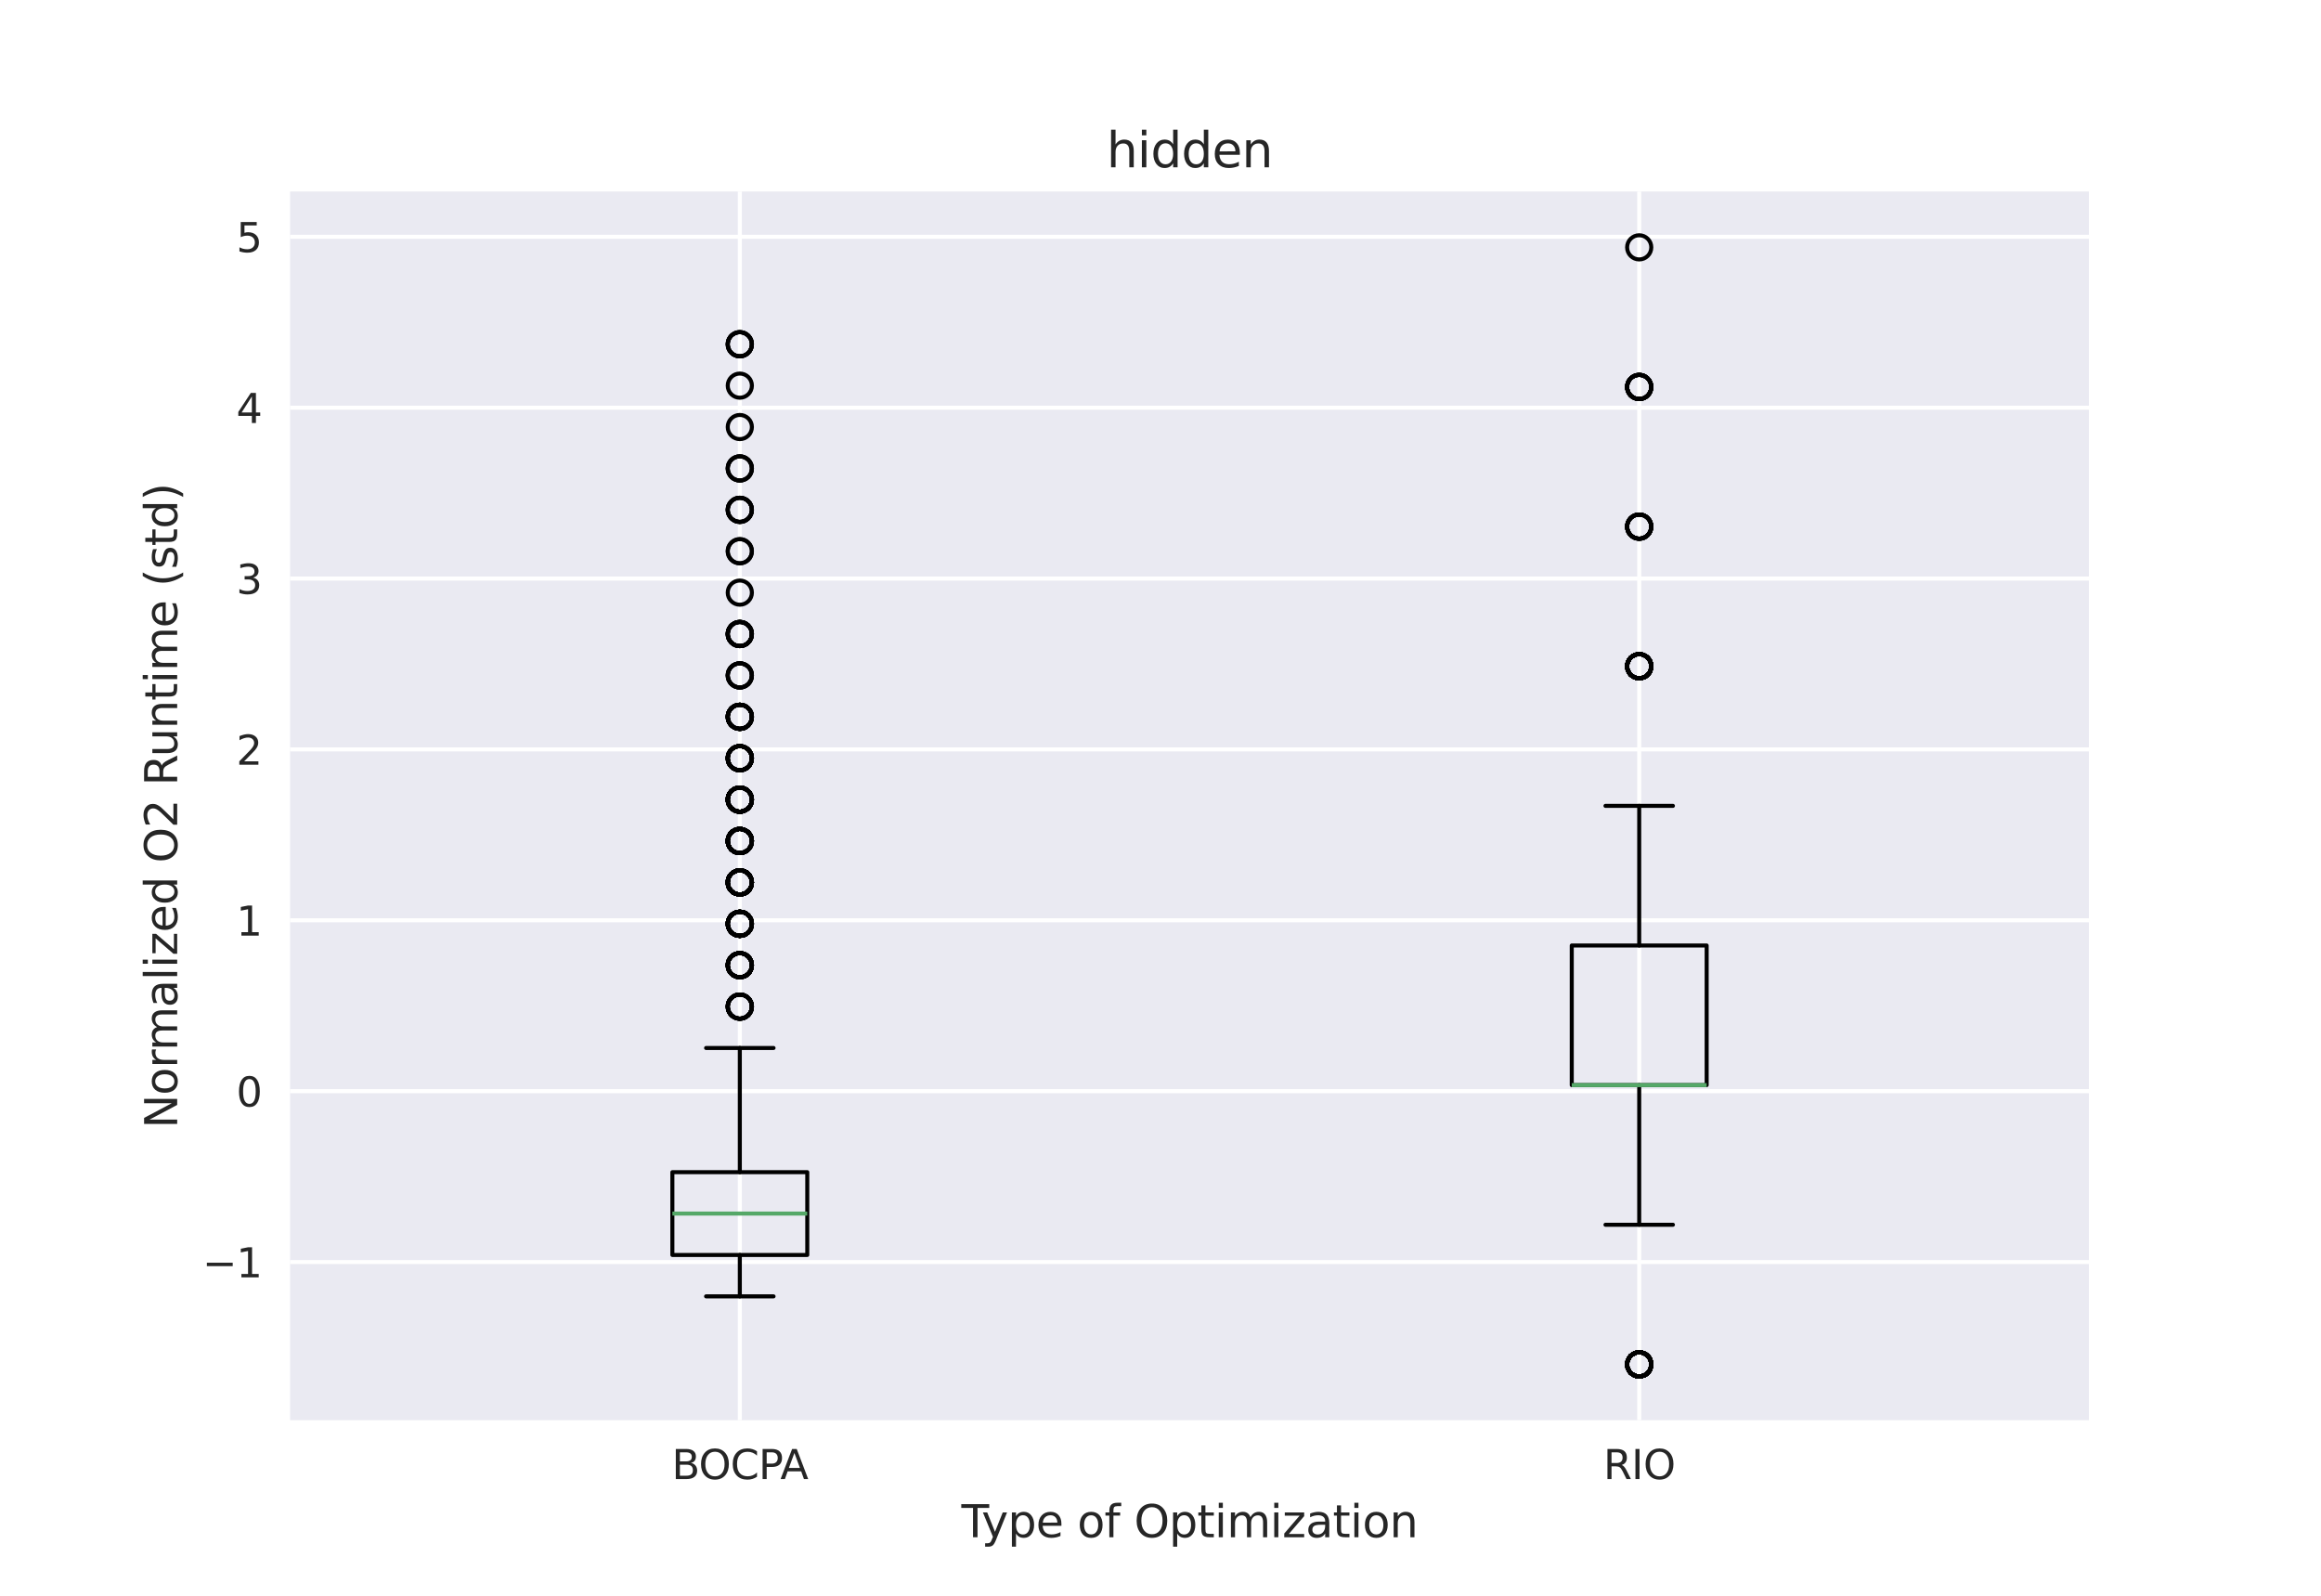 <?xml version="1.0" encoding="utf-8" standalone="no"?>
<!DOCTYPE svg PUBLIC "-//W3C//DTD SVG 1.1//EN"
  "http://www.w3.org/Graphics/SVG/1.1/DTD/svg11.dtd">
<svg xmlns:xlink="http://www.w3.org/1999/xlink" width="576pt" height="396pt" viewBox="0 0 576 396" xmlns="http://www.w3.org/2000/svg" version="1.1">
 <defs>
  <style type="text/css">*{stroke-linejoin: round; stroke-linecap: butt}</style>
 </defs>
 <g id="figure_1">
  <g id="patch_1">
   <path d="M 0 396 
L 576 396 
L 576 0 
L 0 0 
z
" style="fill: #ffffff"/>
  </g>
  <g id="axes_1">
   <g id="patch_2">
    <path d="M 72 352.44 
L 518.4 352.44 
L 518.4 47.52 
L 72 47.52 
z
" style="fill: #eaeaf2"/>
   </g>
   <g id="matplotlib.axis_1">
    <g id="xtick_1">
     <g id="line2d_1">
      <path d="M 183.6 352.44 
L 183.6 47.52 
" clip-path="url(#p43b78ecbae)" style="fill: none; stroke: #ffffff; stroke-linecap: round"/>
     </g>
     <g id="text_1">
      <!-- BOCPA -->
      <g style="fill: #262626" transform="translate(166.713 367.038) scale(0.1 -0.1)">
       <defs>
        <path id="DejaVuSans-42" d="M 1259 2228 
L 1259 519 
L 2272 519 
Q 2781 519 3026 730 
Q 3272 941 3272 1375 
Q 3272 1813 3026 2020 
Q 2781 2228 2272 2228 
L 1259 2228 
z
M 1259 4147 
L 1259 2741 
L 2194 2741 
Q 2656 2741 2882 2914 
Q 3109 3088 3109 3444 
Q 3109 3797 2882 3972 
Q 2656 4147 2194 4147 
L 1259 4147 
z
M 628 4666 
L 2241 4666 
Q 2963 4666 3353 4366 
Q 3744 4066 3744 3513 
Q 3744 3084 3544 2831 
Q 3344 2578 2956 2516 
Q 3422 2416 3680 2098 
Q 3938 1781 3938 1306 
Q 3938 681 3513 340 
Q 3088 0 2303 0 
L 628 0 
L 628 4666 
z
" transform="scale(0.016)"/>
        <path id="DejaVuSans-4f" d="M 2522 4238 
Q 1834 4238 1429 3725 
Q 1025 3213 1025 2328 
Q 1025 1447 1429 934 
Q 1834 422 2522 422 
Q 3209 422 3611 934 
Q 4013 1447 4013 2328 
Q 4013 3213 3611 3725 
Q 3209 4238 2522 4238 
z
M 2522 4750 
Q 3503 4750 4090 4092 
Q 4678 3434 4678 2328 
Q 4678 1225 4090 567 
Q 3503 -91 2522 -91 
Q 1538 -91 948 565 
Q 359 1222 359 2328 
Q 359 3434 948 4092 
Q 1538 4750 2522 4750 
z
" transform="scale(0.016)"/>
        <path id="DejaVuSans-43" d="M 4122 4306 
L 4122 3641 
Q 3803 3938 3442 4084 
Q 3081 4231 2675 4231 
Q 1875 4231 1450 3742 
Q 1025 3253 1025 2328 
Q 1025 1406 1450 917 
Q 1875 428 2675 428 
Q 3081 428 3442 575 
Q 3803 722 4122 1019 
L 4122 359 
Q 3791 134 3420 21 
Q 3050 -91 2638 -91 
Q 1578 -91 968 557 
Q 359 1206 359 2328 
Q 359 3453 968 4101 
Q 1578 4750 2638 4750 
Q 3056 4750 3426 4639 
Q 3797 4528 4122 4306 
z
" transform="scale(0.016)"/>
        <path id="DejaVuSans-50" d="M 1259 4147 
L 1259 2394 
L 2053 2394 
Q 2494 2394 2734 2622 
Q 2975 2850 2975 3272 
Q 2975 3691 2734 3919 
Q 2494 4147 2053 4147 
L 1259 4147 
z
M 628 4666 
L 2053 4666 
Q 2838 4666 3239 4311 
Q 3641 3956 3641 3272 
Q 3641 2581 3239 2228 
Q 2838 1875 2053 1875 
L 1259 1875 
L 1259 0 
L 628 0 
L 628 4666 
z
" transform="scale(0.016)"/>
        <path id="DejaVuSans-41" d="M 2188 4044 
L 1331 1722 
L 3047 1722 
L 2188 4044 
z
M 1831 4666 
L 2547 4666 
L 4325 0 
L 3669 0 
L 3244 1197 
L 1141 1197 
L 716 0 
L 50 0 
L 1831 4666 
z
" transform="scale(0.016)"/>
       </defs>
       <use xlink:href="#DejaVuSans-42"/>
       <use xlink:href="#DejaVuSans-4f" x="66.854"/>
       <use xlink:href="#DejaVuSans-43" x="145.564"/>
       <use xlink:href="#DejaVuSans-50" x="215.389"/>
       <use xlink:href="#DejaVuSans-41" x="269.316"/>
      </g>
     </g>
    </g>
    <g id="xtick_2">
     <g id="line2d_2">
      <path d="M 406.8 352.44 
L 406.8 47.52 
" clip-path="url(#p43b78ecbae)" style="fill: none; stroke: #ffffff; stroke-linecap: round"/>
     </g>
     <g id="text_2">
      <!-- RIO -->
      <g style="fill: #262626" transform="translate(397.915 367.038) scale(0.1 -0.1)">
       <defs>
        <path id="DejaVuSans-52" d="M 2841 2188 
Q 3044 2119 3236 1894 
Q 3428 1669 3622 1275 
L 4263 0 
L 3584 0 
L 2988 1197 
Q 2756 1666 2539 1819 
Q 2322 1972 1947 1972 
L 1259 1972 
L 1259 0 
L 628 0 
L 628 4666 
L 2053 4666 
Q 2853 4666 3247 4331 
Q 3641 3997 3641 3322 
Q 3641 2881 3436 2590 
Q 3231 2300 2841 2188 
z
M 1259 4147 
L 1259 2491 
L 2053 2491 
Q 2509 2491 2742 2702 
Q 2975 2913 2975 3322 
Q 2975 3731 2742 3939 
Q 2509 4147 2053 4147 
L 1259 4147 
z
" transform="scale(0.016)"/>
        <path id="DejaVuSans-49" d="M 628 4666 
L 1259 4666 
L 1259 0 
L 628 0 
L 628 4666 
z
" transform="scale(0.016)"/>
       </defs>
       <use xlink:href="#DejaVuSans-52"/>
       <use xlink:href="#DejaVuSans-49" x="69.482"/>
       <use xlink:href="#DejaVuSans-4f" x="98.975"/>
      </g>
     </g>
    </g>
    <g id="text_3">
     <!-- Type of Optimization -->
     <g style="fill: #262626" transform="translate(238.589 381.476) scale(0.11 -0.11)">
      <defs>
       <path id="DejaVuSans-54" d="M -19 4666 
L 3928 4666 
L 3928 4134 
L 2272 4134 
L 2272 0 
L 1638 0 
L 1638 4134 
L -19 4134 
L -19 4666 
z
" transform="scale(0.016)"/>
       <path id="DejaVuSans-79" d="M 2059 -325 
Q 1816 -950 1584 -1140 
Q 1353 -1331 966 -1331 
L 506 -1331 
L 506 -850 
L 844 -850 
Q 1081 -850 1212 -737 
Q 1344 -625 1503 -206 
L 1606 56 
L 191 3500 
L 800 3500 
L 1894 763 
L 2988 3500 
L 3597 3500 
L 2059 -325 
z
" transform="scale(0.016)"/>
       <path id="DejaVuSans-70" d="M 1159 525 
L 1159 -1331 
L 581 -1331 
L 581 3500 
L 1159 3500 
L 1159 2969 
Q 1341 3281 1617 3432 
Q 1894 3584 2278 3584 
Q 2916 3584 3314 3078 
Q 3713 2572 3713 1747 
Q 3713 922 3314 415 
Q 2916 -91 2278 -91 
Q 1894 -91 1617 61 
Q 1341 213 1159 525 
z
M 3116 1747 
Q 3116 2381 2855 2742 
Q 2594 3103 2138 3103 
Q 1681 3103 1420 2742 
Q 1159 2381 1159 1747 
Q 1159 1113 1420 752 
Q 1681 391 2138 391 
Q 2594 391 2855 752 
Q 3116 1113 3116 1747 
z
" transform="scale(0.016)"/>
       <path id="DejaVuSans-65" d="M 3597 1894 
L 3597 1613 
L 953 1613 
Q 991 1019 1311 708 
Q 1631 397 2203 397 
Q 2534 397 2845 478 
Q 3156 559 3463 722 
L 3463 178 
Q 3153 47 2828 -22 
Q 2503 -91 2169 -91 
Q 1331 -91 842 396 
Q 353 884 353 1716 
Q 353 2575 817 3079 
Q 1281 3584 2069 3584 
Q 2775 3584 3186 3129 
Q 3597 2675 3597 1894 
z
M 3022 2063 
Q 3016 2534 2758 2815 
Q 2500 3097 2075 3097 
Q 1594 3097 1305 2825 
Q 1016 2553 972 2059 
L 3022 2063 
z
" transform="scale(0.016)"/>
       <path id="DejaVuSans-20" transform="scale(0.016)"/>
       <path id="DejaVuSans-6f" d="M 1959 3097 
Q 1497 3097 1228 2736 
Q 959 2375 959 1747 
Q 959 1119 1226 758 
Q 1494 397 1959 397 
Q 2419 397 2687 759 
Q 2956 1122 2956 1747 
Q 2956 2369 2687 2733 
Q 2419 3097 1959 3097 
z
M 1959 3584 
Q 2709 3584 3137 3096 
Q 3566 2609 3566 1747 
Q 3566 888 3137 398 
Q 2709 -91 1959 -91 
Q 1206 -91 779 398 
Q 353 888 353 1747 
Q 353 2609 779 3096 
Q 1206 3584 1959 3584 
z
" transform="scale(0.016)"/>
       <path id="DejaVuSans-66" d="M 2375 4863 
L 2375 4384 
L 1825 4384 
Q 1516 4384 1395 4259 
Q 1275 4134 1275 3809 
L 1275 3500 
L 2222 3500 
L 2222 3053 
L 1275 3053 
L 1275 0 
L 697 0 
L 697 3053 
L 147 3053 
L 147 3500 
L 697 3500 
L 697 3744 
Q 697 4328 969 4595 
Q 1241 4863 1831 4863 
L 2375 4863 
z
" transform="scale(0.016)"/>
       <path id="DejaVuSans-74" d="M 1172 4494 
L 1172 3500 
L 2356 3500 
L 2356 3053 
L 1172 3053 
L 1172 1153 
Q 1172 725 1289 603 
Q 1406 481 1766 481 
L 2356 481 
L 2356 0 
L 1766 0 
Q 1100 0 847 248 
Q 594 497 594 1153 
L 594 3053 
L 172 3053 
L 172 3500 
L 594 3500 
L 594 4494 
L 1172 4494 
z
" transform="scale(0.016)"/>
       <path id="DejaVuSans-69" d="M 603 3500 
L 1178 3500 
L 1178 0 
L 603 0 
L 603 3500 
z
M 603 4863 
L 1178 4863 
L 1178 4134 
L 603 4134 
L 603 4863 
z
" transform="scale(0.016)"/>
       <path id="DejaVuSans-6d" d="M 3328 2828 
Q 3544 3216 3844 3400 
Q 4144 3584 4550 3584 
Q 5097 3584 5394 3201 
Q 5691 2819 5691 2113 
L 5691 0 
L 5113 0 
L 5113 2094 
Q 5113 2597 4934 2840 
Q 4756 3084 4391 3084 
Q 3944 3084 3684 2787 
Q 3425 2491 3425 1978 
L 3425 0 
L 2847 0 
L 2847 2094 
Q 2847 2600 2669 2842 
Q 2491 3084 2119 3084 
Q 1678 3084 1418 2786 
Q 1159 2488 1159 1978 
L 1159 0 
L 581 0 
L 581 3500 
L 1159 3500 
L 1159 2956 
Q 1356 3278 1631 3431 
Q 1906 3584 2284 3584 
Q 2666 3584 2933 3390 
Q 3200 3197 3328 2828 
z
" transform="scale(0.016)"/>
       <path id="DejaVuSans-7a" d="M 353 3500 
L 3084 3500 
L 3084 2975 
L 922 459 
L 3084 459 
L 3084 0 
L 275 0 
L 275 525 
L 2438 3041 
L 353 3041 
L 353 3500 
z
" transform="scale(0.016)"/>
       <path id="DejaVuSans-61" d="M 2194 1759 
Q 1497 1759 1228 1600 
Q 959 1441 959 1056 
Q 959 750 1161 570 
Q 1363 391 1709 391 
Q 2188 391 2477 730 
Q 2766 1069 2766 1631 
L 2766 1759 
L 2194 1759 
z
M 3341 1997 
L 3341 0 
L 2766 0 
L 2766 531 
Q 2569 213 2275 61 
Q 1981 -91 1556 -91 
Q 1019 -91 701 211 
Q 384 513 384 1019 
Q 384 1609 779 1909 
Q 1175 2209 1959 2209 
L 2766 2209 
L 2766 2266 
Q 2766 2663 2505 2880 
Q 2244 3097 1772 3097 
Q 1472 3097 1187 3025 
Q 903 2953 641 2809 
L 641 3341 
Q 956 3463 1253 3523 
Q 1550 3584 1831 3584 
Q 2591 3584 2966 3190 
Q 3341 2797 3341 1997 
z
" transform="scale(0.016)"/>
       <path id="DejaVuSans-6e" d="M 3513 2113 
L 3513 0 
L 2938 0 
L 2938 2094 
Q 2938 2591 2744 2837 
Q 2550 3084 2163 3084 
Q 1697 3084 1428 2787 
Q 1159 2491 1159 1978 
L 1159 0 
L 581 0 
L 581 3500 
L 1159 3500 
L 1159 2956 
Q 1366 3272 1645 3428 
Q 1925 3584 2291 3584 
Q 2894 3584 3203 3211 
Q 3513 2838 3513 2113 
z
" transform="scale(0.016)"/>
      </defs>
      <use xlink:href="#DejaVuSans-54"/>
      <use xlink:href="#DejaVuSans-79" x="45.459"/>
      <use xlink:href="#DejaVuSans-70" x="104.639"/>
      <use xlink:href="#DejaVuSans-65" x="168.115"/>
      <use xlink:href="#DejaVuSans-20" x="229.639"/>
      <use xlink:href="#DejaVuSans-6f" x="261.426"/>
      <use xlink:href="#DejaVuSans-66" x="322.607"/>
      <use xlink:href="#DejaVuSans-20" x="357.812"/>
      <use xlink:href="#DejaVuSans-4f" x="389.6"/>
      <use xlink:href="#DejaVuSans-70" x="468.311"/>
      <use xlink:href="#DejaVuSans-74" x="531.787"/>
      <use xlink:href="#DejaVuSans-69" x="570.996"/>
      <use xlink:href="#DejaVuSans-6d" x="598.779"/>
      <use xlink:href="#DejaVuSans-69" x="696.191"/>
      <use xlink:href="#DejaVuSans-7a" x="723.975"/>
      <use xlink:href="#DejaVuSans-61" x="776.465"/>
      <use xlink:href="#DejaVuSans-74" x="837.744"/>
      <use xlink:href="#DejaVuSans-69" x="876.953"/>
      <use xlink:href="#DejaVuSans-6f" x="904.736"/>
      <use xlink:href="#DejaVuSans-6e" x="965.918"/>
     </g>
    </g>
   </g>
   <g id="matplotlib.axis_2">
    <g id="ytick_1">
     <g id="line2d_3">
      <path d="M 72 313.186 
L 518.4 313.186 
" clip-path="url(#p43b78ecbae)" style="fill: none; stroke: #ffffff; stroke-linecap: round"/>
     </g>
     <g id="text_4">
      <!-- −1 -->
      <g style="fill: #262626" transform="translate(50.258 316.985) scale(0.1 -0.1)">
       <defs>
        <path id="DejaVuSans-2212" d="M 678 2272 
L 4684 2272 
L 4684 1741 
L 678 1741 
L 678 2272 
z
" transform="scale(0.016)"/>
        <path id="DejaVuSans-31" d="M 794 531 
L 1825 531 
L 1825 4091 
L 703 3866 
L 703 4441 
L 1819 4666 
L 2450 4666 
L 2450 531 
L 3481 531 
L 3481 0 
L 794 0 
L 794 531 
z
" transform="scale(0.016)"/>
       </defs>
       <use xlink:href="#DejaVuSans-2212"/>
       <use xlink:href="#DejaVuSans-31" x="83.789"/>
      </g>
     </g>
    </g>
    <g id="ytick_2">
     <g id="line2d_4">
      <path d="M 72 270.781 
L 518.4 270.781 
" clip-path="url(#p43b78ecbae)" style="fill: none; stroke: #ffffff; stroke-linecap: round"/>
     </g>
     <g id="text_5">
      <!-- 0 -->
      <g style="fill: #262626" transform="translate(58.638 274.581) scale(0.1 -0.1)">
       <defs>
        <path id="DejaVuSans-30" d="M 2034 4250 
Q 1547 4250 1301 3770 
Q 1056 3291 1056 2328 
Q 1056 1369 1301 889 
Q 1547 409 2034 409 
Q 2525 409 2770 889 
Q 3016 1369 3016 2328 
Q 3016 3291 2770 3770 
Q 2525 4250 2034 4250 
z
M 2034 4750 
Q 2819 4750 3233 4129 
Q 3647 3509 3647 2328 
Q 3647 1150 3233 529 
Q 2819 -91 2034 -91 
Q 1250 -91 836 529 
Q 422 1150 422 2328 
Q 422 3509 836 4129 
Q 1250 4750 2034 4750 
z
" transform="scale(0.016)"/>
       </defs>
       <use xlink:href="#DejaVuSans-30"/>
      </g>
     </g>
    </g>
    <g id="ytick_3">
     <g id="line2d_5">
      <path d="M 72 228.377 
L 518.4 228.377 
" clip-path="url(#p43b78ecbae)" style="fill: none; stroke: #ffffff; stroke-linecap: round"/>
     </g>
     <g id="text_6">
      <!-- 1 -->
      <g style="fill: #262626" transform="translate(58.638 232.177) scale(0.1 -0.1)">
       <use xlink:href="#DejaVuSans-31"/>
      </g>
     </g>
    </g>
    <g id="ytick_4">
     <g id="line2d_6">
      <path d="M 72 185.973 
L 518.4 185.973 
" clip-path="url(#p43b78ecbae)" style="fill: none; stroke: #ffffff; stroke-linecap: round"/>
     </g>
     <g id="text_7">
      <!-- 2 -->
      <g style="fill: #262626" transform="translate(58.638 189.773) scale(0.1 -0.1)">
       <defs>
        <path id="DejaVuSans-32" d="M 1228 531 
L 3431 531 
L 3431 0 
L 469 0 
L 469 531 
Q 828 903 1448 1529 
Q 2069 2156 2228 2338 
Q 2531 2678 2651 2914 
Q 2772 3150 2772 3378 
Q 2772 3750 2511 3984 
Q 2250 4219 1831 4219 
Q 1534 4219 1204 4116 
Q 875 4013 500 3803 
L 500 4441 
Q 881 4594 1212 4672 
Q 1544 4750 1819 4750 
Q 2544 4750 2975 4387 
Q 3406 4025 3406 3419 
Q 3406 3131 3298 2873 
Q 3191 2616 2906 2266 
Q 2828 2175 2409 1742 
Q 1991 1309 1228 531 
z
" transform="scale(0.016)"/>
       </defs>
       <use xlink:href="#DejaVuSans-32"/>
      </g>
     </g>
    </g>
    <g id="ytick_5">
     <g id="line2d_7">
      <path d="M 72 143.569 
L 518.4 143.569 
" clip-path="url(#p43b78ecbae)" style="fill: none; stroke: #ffffff; stroke-linecap: round"/>
     </g>
     <g id="text_8">
      <!-- 3 -->
      <g style="fill: #262626" transform="translate(58.638 147.369) scale(0.1 -0.1)">
       <defs>
        <path id="DejaVuSans-33" d="M 2597 2516 
Q 3050 2419 3304 2112 
Q 3559 1806 3559 1356 
Q 3559 666 3084 287 
Q 2609 -91 1734 -91 
Q 1441 -91 1130 -33 
Q 819 25 488 141 
L 488 750 
Q 750 597 1062 519 
Q 1375 441 1716 441 
Q 2309 441 2620 675 
Q 2931 909 2931 1356 
Q 2931 1769 2642 2001 
Q 2353 2234 1838 2234 
L 1294 2234 
L 1294 2753 
L 1863 2753 
Q 2328 2753 2575 2939 
Q 2822 3125 2822 3475 
Q 2822 3834 2567 4026 
Q 2313 4219 1838 4219 
Q 1578 4219 1281 4162 
Q 984 4106 628 3988 
L 628 4550 
Q 988 4650 1302 4700 
Q 1616 4750 1894 4750 
Q 2613 4750 3031 4423 
Q 3450 4097 3450 3541 
Q 3450 3153 3228 2886 
Q 3006 2619 2597 2516 
z
" transform="scale(0.016)"/>
       </defs>
       <use xlink:href="#DejaVuSans-33"/>
      </g>
     </g>
    </g>
    <g id="ytick_6">
     <g id="line2d_8">
      <path d="M 72 101.165 
L 518.4 101.165 
" clip-path="url(#p43b78ecbae)" style="fill: none; stroke: #ffffff; stroke-linecap: round"/>
     </g>
     <g id="text_9">
      <!-- 4 -->
      <g style="fill: #262626" transform="translate(58.638 104.965) scale(0.1 -0.1)">
       <defs>
        <path id="DejaVuSans-34" d="M 2419 4116 
L 825 1625 
L 2419 1625 
L 2419 4116 
z
M 2253 4666 
L 3047 4666 
L 3047 1625 
L 3713 1625 
L 3713 1100 
L 3047 1100 
L 3047 0 
L 2419 0 
L 2419 1100 
L 313 1100 
L 313 1709 
L 2253 4666 
z
" transform="scale(0.016)"/>
       </defs>
       <use xlink:href="#DejaVuSans-34"/>
      </g>
     </g>
    </g>
    <g id="ytick_7">
     <g id="line2d_9">
      <path d="M 72 58.761 
L 518.4 58.761 
" clip-path="url(#p43b78ecbae)" style="fill: none; stroke: #ffffff; stroke-linecap: round"/>
     </g>
     <g id="text_10">
      <!-- 5 -->
      <g style="fill: #262626" transform="translate(58.638 62.561) scale(0.1 -0.1)">
       <defs>
        <path id="DejaVuSans-35" d="M 691 4666 
L 3169 4666 
L 3169 4134 
L 1269 4134 
L 1269 2991 
Q 1406 3038 1543 3061 
Q 1681 3084 1819 3084 
Q 2600 3084 3056 2656 
Q 3513 2228 3513 1497 
Q 3513 744 3044 326 
Q 2575 -91 1722 -91 
Q 1428 -91 1123 -41 
Q 819 9 494 109 
L 494 744 
Q 775 591 1075 516 
Q 1375 441 1709 441 
Q 2250 441 2565 725 
Q 2881 1009 2881 1497 
Q 2881 1984 2565 2268 
Q 2250 2553 1709 2553 
Q 1456 2553 1204 2497 
Q 953 2441 691 2322 
L 691 4666 
z
" transform="scale(0.016)"/>
       </defs>
       <use xlink:href="#DejaVuSans-35"/>
      </g>
     </g>
    </g>
    <g id="text_11">
     <!-- Normalized O2 Runtime (std) -->
     <g style="fill: #262626" transform="translate(43.97 280.02) rotate(-90) scale(0.11 -0.11)">
      <defs>
       <path id="DejaVuSans-4e" d="M 628 4666 
L 1478 4666 
L 3547 763 
L 3547 4666 
L 4159 4666 
L 4159 0 
L 3309 0 
L 1241 3903 
L 1241 0 
L 628 0 
L 628 4666 
z
" transform="scale(0.016)"/>
       <path id="DejaVuSans-72" d="M 2631 2963 
Q 2534 3019 2420 3045 
Q 2306 3072 2169 3072 
Q 1681 3072 1420 2755 
Q 1159 2438 1159 1844 
L 1159 0 
L 581 0 
L 581 3500 
L 1159 3500 
L 1159 2956 
Q 1341 3275 1631 3429 
Q 1922 3584 2338 3584 
Q 2397 3584 2469 3576 
Q 2541 3569 2628 3553 
L 2631 2963 
z
" transform="scale(0.016)"/>
       <path id="DejaVuSans-6c" d="M 603 4863 
L 1178 4863 
L 1178 0 
L 603 0 
L 603 4863 
z
" transform="scale(0.016)"/>
       <path id="DejaVuSans-64" d="M 2906 2969 
L 2906 4863 
L 3481 4863 
L 3481 0 
L 2906 0 
L 2906 525 
Q 2725 213 2448 61 
Q 2172 -91 1784 -91 
Q 1150 -91 751 415 
Q 353 922 353 1747 
Q 353 2572 751 3078 
Q 1150 3584 1784 3584 
Q 2172 3584 2448 3432 
Q 2725 3281 2906 2969 
z
M 947 1747 
Q 947 1113 1208 752 
Q 1469 391 1925 391 
Q 2381 391 2643 752 
Q 2906 1113 2906 1747 
Q 2906 2381 2643 2742 
Q 2381 3103 1925 3103 
Q 1469 3103 1208 2742 
Q 947 2381 947 1747 
z
" transform="scale(0.016)"/>
       <path id="DejaVuSans-75" d="M 544 1381 
L 544 3500 
L 1119 3500 
L 1119 1403 
Q 1119 906 1312 657 
Q 1506 409 1894 409 
Q 2359 409 2629 706 
Q 2900 1003 2900 1516 
L 2900 3500 
L 3475 3500 
L 3475 0 
L 2900 0 
L 2900 538 
Q 2691 219 2414 64 
Q 2138 -91 1772 -91 
Q 1169 -91 856 284 
Q 544 659 544 1381 
z
M 1991 3584 
L 1991 3584 
z
" transform="scale(0.016)"/>
       <path id="DejaVuSans-28" d="M 1984 4856 
Q 1566 4138 1362 3434 
Q 1159 2731 1159 2009 
Q 1159 1288 1364 580 
Q 1569 -128 1984 -844 
L 1484 -844 
Q 1016 -109 783 600 
Q 550 1309 550 2009 
Q 550 2706 781 3412 
Q 1013 4119 1484 4856 
L 1984 4856 
z
" transform="scale(0.016)"/>
       <path id="DejaVuSans-73" d="M 2834 3397 
L 2834 2853 
Q 2591 2978 2328 3040 
Q 2066 3103 1784 3103 
Q 1356 3103 1142 2972 
Q 928 2841 928 2578 
Q 928 2378 1081 2264 
Q 1234 2150 1697 2047 
L 1894 2003 
Q 2506 1872 2764 1633 
Q 3022 1394 3022 966 
Q 3022 478 2636 193 
Q 2250 -91 1575 -91 
Q 1294 -91 989 -36 
Q 684 19 347 128 
L 347 722 
Q 666 556 975 473 
Q 1284 391 1588 391 
Q 1994 391 2212 530 
Q 2431 669 2431 922 
Q 2431 1156 2273 1281 
Q 2116 1406 1581 1522 
L 1381 1569 
Q 847 1681 609 1914 
Q 372 2147 372 2553 
Q 372 3047 722 3315 
Q 1072 3584 1716 3584 
Q 2034 3584 2315 3537 
Q 2597 3491 2834 3397 
z
" transform="scale(0.016)"/>
       <path id="DejaVuSans-29" d="M 513 4856 
L 1013 4856 
Q 1481 4119 1714 3412 
Q 1947 2706 1947 2009 
Q 1947 1309 1714 600 
Q 1481 -109 1013 -844 
L 513 -844 
Q 928 -128 1133 580 
Q 1338 1288 1338 2009 
Q 1338 2731 1133 3434 
Q 928 4138 513 4856 
z
" transform="scale(0.016)"/>
      </defs>
      <use xlink:href="#DejaVuSans-4e"/>
      <use xlink:href="#DejaVuSans-6f" x="74.805"/>
      <use xlink:href="#DejaVuSans-72" x="135.986"/>
      <use xlink:href="#DejaVuSans-6d" x="175.35"/>
      <use xlink:href="#DejaVuSans-61" x="272.762"/>
      <use xlink:href="#DejaVuSans-6c" x="334.041"/>
      <use xlink:href="#DejaVuSans-69" x="361.824"/>
      <use xlink:href="#DejaVuSans-7a" x="389.607"/>
      <use xlink:href="#DejaVuSans-65" x="442.098"/>
      <use xlink:href="#DejaVuSans-64" x="503.621"/>
      <use xlink:href="#DejaVuSans-20" x="567.098"/>
      <use xlink:href="#DejaVuSans-4f" x="598.885"/>
      <use xlink:href="#DejaVuSans-32" x="677.596"/>
      <use xlink:href="#DejaVuSans-20" x="741.219"/>
      <use xlink:href="#DejaVuSans-52" x="773.006"/>
      <use xlink:href="#DejaVuSans-75" x="837.988"/>
      <use xlink:href="#DejaVuSans-6e" x="901.367"/>
      <use xlink:href="#DejaVuSans-74" x="964.746"/>
      <use xlink:href="#DejaVuSans-69" x="1003.955"/>
      <use xlink:href="#DejaVuSans-6d" x="1031.738"/>
      <use xlink:href="#DejaVuSans-65" x="1129.15"/>
      <use xlink:href="#DejaVuSans-20" x="1190.674"/>
      <use xlink:href="#DejaVuSans-28" x="1222.461"/>
      <use xlink:href="#DejaVuSans-73" x="1261.475"/>
      <use xlink:href="#DejaVuSans-74" x="1313.574"/>
      <use xlink:href="#DejaVuSans-64" x="1352.783"/>
      <use xlink:href="#DejaVuSans-29" x="1416.26"/>
     </g>
    </g>
   </g>
   <g id="line2d_10">
    <path d="M 166.86 311.427 
L 200.34 311.427 
L 200.34 290.882 
L 166.86 290.882 
L 166.86 311.427 
" clip-path="url(#p43b78ecbae)" style="fill: none; stroke: #000000; stroke-linecap: round"/>
   </g>
   <g id="line2d_11">
    <path d="M 183.6 311.427 
L 183.6 321.7 
" clip-path="url(#p43b78ecbae)" style="fill: none; stroke: #000000; stroke-linecap: round"/>
   </g>
   <g id="line2d_12">
    <path d="M 183.6 290.882 
L 183.6 260.064 
" clip-path="url(#p43b78ecbae)" style="fill: none; stroke: #000000; stroke-linecap: round"/>
   </g>
   <g id="line2d_13">
    <path d="M 175.23 321.7 
L 191.97 321.7 
" clip-path="url(#p43b78ecbae)" style="fill: none; stroke: #000000; stroke-linecap: round"/>
   </g>
   <g id="line2d_14">
    <path d="M 175.23 260.064 
L 191.97 260.064 
" clip-path="url(#p43b78ecbae)" style="fill: none; stroke: #000000; stroke-linecap: round"/>
   </g>
   <g id="line2d_15">
    <defs>
     <path id="m41bd7b7ee3" d="M 0 3 
C 0.796 3 1.559 2.684 2.121 2.121 
C 2.684 1.559 3 0.796 3 0 
C 3 -0.796 2.684 -1.559 2.121 -2.121 
C 1.559 -2.684 0.796 -3 0 -3 
C -0.796 -3 -1.559 -2.684 -2.121 -2.121 
C -2.684 -1.559 -3 -0.796 -3 0 
C -3 0.796 -2.684 1.559 -2.121 2.121 
C -1.559 2.684 -0.796 3 0 3 
z
" style="stroke: #000000"/>
    </defs>
    <g clip-path="url(#p43b78ecbae)">
     <use xlink:href="#m41bd7b7ee3" x="183.6" y="239.518" style="fill-opacity: 0; stroke: #000000"/>
     <use xlink:href="#m41bd7b7ee3" x="183.6" y="229.245" style="fill-opacity: 0; stroke: #000000"/>
     <use xlink:href="#m41bd7b7ee3" x="183.6" y="239.518" style="fill-opacity: 0; stroke: #000000"/>
     <use xlink:href="#m41bd7b7ee3" x="183.6" y="239.518" style="fill-opacity: 0; stroke: #000000"/>
     <use xlink:href="#m41bd7b7ee3" x="183.6" y="198.427" style="fill-opacity: 0; stroke: #000000"/>
     <use xlink:href="#m41bd7b7ee3" x="183.6" y="218.973" style="fill-opacity: 0; stroke: #000000"/>
     <use xlink:href="#m41bd7b7ee3" x="183.6" y="208.7" style="fill-opacity: 0; stroke: #000000"/>
     <use xlink:href="#m41bd7b7ee3" x="183.6" y="208.7" style="fill-opacity: 0; stroke: #000000"/>
     <use xlink:href="#m41bd7b7ee3" x="183.6" y="126.518" style="fill-opacity: 0; stroke: #000000"/>
     <use xlink:href="#m41bd7b7ee3" x="183.6" y="198.427" style="fill-opacity: 0; stroke: #000000"/>
     <use xlink:href="#m41bd7b7ee3" x="183.6" y="218.973" style="fill-opacity: 0; stroke: #000000"/>
     <use xlink:href="#m41bd7b7ee3" x="183.6" y="218.973" style="fill-opacity: 0; stroke: #000000"/>
     <use xlink:href="#m41bd7b7ee3" x="183.6" y="229.245" style="fill-opacity: 0; stroke: #000000"/>
     <use xlink:href="#m41bd7b7ee3" x="183.6" y="218.973" style="fill-opacity: 0; stroke: #000000"/>
     <use xlink:href="#m41bd7b7ee3" x="183.6" y="198.427" style="fill-opacity: 0; stroke: #000000"/>
     <use xlink:href="#m41bd7b7ee3" x="183.6" y="208.7" style="fill-opacity: 0; stroke: #000000"/>
     <use xlink:href="#m41bd7b7ee3" x="183.6" y="249.791" style="fill-opacity: 0; stroke: #000000"/>
     <use xlink:href="#m41bd7b7ee3" x="183.6" y="167.609" style="fill-opacity: 0; stroke: #000000"/>
     <use xlink:href="#m41bd7b7ee3" x="183.6" y="167.609" style="fill-opacity: 0; stroke: #000000"/>
     <use xlink:href="#m41bd7b7ee3" x="183.6" y="126.518" style="fill-opacity: 0; stroke: #000000"/>
     <use xlink:href="#m41bd7b7ee3" x="183.6" y="218.973" style="fill-opacity: 0; stroke: #000000"/>
     <use xlink:href="#m41bd7b7ee3" x="183.6" y="198.427" style="fill-opacity: 0; stroke: #000000"/>
     <use xlink:href="#m41bd7b7ee3" x="183.6" y="198.427" style="fill-opacity: 0; stroke: #000000"/>
     <use xlink:href="#m41bd7b7ee3" x="183.6" y="208.7" style="fill-opacity: 0; stroke: #000000"/>
     <use xlink:href="#m41bd7b7ee3" x="183.6" y="218.973" style="fill-opacity: 0; stroke: #000000"/>
     <use xlink:href="#m41bd7b7ee3" x="183.6" y="249.791" style="fill-opacity: 0; stroke: #000000"/>
     <use xlink:href="#m41bd7b7ee3" x="183.6" y="198.427" style="fill-opacity: 0; stroke: #000000"/>
     <use xlink:href="#m41bd7b7ee3" x="183.6" y="116.245" style="fill-opacity: 0; stroke: #000000"/>
     <use xlink:href="#m41bd7b7ee3" x="183.6" y="198.427" style="fill-opacity: 0; stroke: #000000"/>
     <use xlink:href="#m41bd7b7ee3" x="183.6" y="218.973" style="fill-opacity: 0; stroke: #000000"/>
     <use xlink:href="#m41bd7b7ee3" x="183.6" y="136.79" style="fill-opacity: 0; stroke: #000000"/>
     <use xlink:href="#m41bd7b7ee3" x="183.6" y="218.973" style="fill-opacity: 0; stroke: #000000"/>
     <use xlink:href="#m41bd7b7ee3" x="183.6" y="157.336" style="fill-opacity: 0; stroke: #000000"/>
     <use xlink:href="#m41bd7b7ee3" x="183.6" y="188.154" style="fill-opacity: 0; stroke: #000000"/>
     <use xlink:href="#m41bd7b7ee3" x="183.6" y="218.973" style="fill-opacity: 0; stroke: #000000"/>
     <use xlink:href="#m41bd7b7ee3" x="183.6" y="188.154" style="fill-opacity: 0; stroke: #000000"/>
     <use xlink:href="#m41bd7b7ee3" x="183.6" y="218.973" style="fill-opacity: 0; stroke: #000000"/>
     <use xlink:href="#m41bd7b7ee3" x="183.6" y="116.245" style="fill-opacity: 0; stroke: #000000"/>
     <use xlink:href="#m41bd7b7ee3" x="183.6" y="105.972" style="fill-opacity: 0; stroke: #000000"/>
     <use xlink:href="#m41bd7b7ee3" x="183.6" y="208.7" style="fill-opacity: 0; stroke: #000000"/>
     <use xlink:href="#m41bd7b7ee3" x="183.6" y="239.518" style="fill-opacity: 0; stroke: #000000"/>
     <use xlink:href="#m41bd7b7ee3" x="183.6" y="218.973" style="fill-opacity: 0; stroke: #000000"/>
     <use xlink:href="#m41bd7b7ee3" x="183.6" y="218.973" style="fill-opacity: 0; stroke: #000000"/>
     <use xlink:href="#m41bd7b7ee3" x="183.6" y="167.609" style="fill-opacity: 0; stroke: #000000"/>
     <use xlink:href="#m41bd7b7ee3" x="183.6" y="188.154" style="fill-opacity: 0; stroke: #000000"/>
     <use xlink:href="#m41bd7b7ee3" x="183.6" y="198.427" style="fill-opacity: 0; stroke: #000000"/>
     <use xlink:href="#m41bd7b7ee3" x="183.6" y="157.336" style="fill-opacity: 0; stroke: #000000"/>
     <use xlink:href="#m41bd7b7ee3" x="183.6" y="157.336" style="fill-opacity: 0; stroke: #000000"/>
     <use xlink:href="#m41bd7b7ee3" x="183.6" y="177.881" style="fill-opacity: 0; stroke: #000000"/>
     <use xlink:href="#m41bd7b7ee3" x="183.6" y="157.336" style="fill-opacity: 0; stroke: #000000"/>
     <use xlink:href="#m41bd7b7ee3" x="183.6" y="177.881" style="fill-opacity: 0; stroke: #000000"/>
     <use xlink:href="#m41bd7b7ee3" x="183.6" y="198.427" style="fill-opacity: 0; stroke: #000000"/>
     <use xlink:href="#m41bd7b7ee3" x="183.6" y="147.063" style="fill-opacity: 0; stroke: #000000"/>
     <use xlink:href="#m41bd7b7ee3" x="183.6" y="208.7" style="fill-opacity: 0; stroke: #000000"/>
     <use xlink:href="#m41bd7b7ee3" x="183.6" y="208.7" style="fill-opacity: 0; stroke: #000000"/>
     <use xlink:href="#m41bd7b7ee3" x="183.6" y="198.427" style="fill-opacity: 0; stroke: #000000"/>
     <use xlink:href="#m41bd7b7ee3" x="183.6" y="239.518" style="fill-opacity: 0; stroke: #000000"/>
     <use xlink:href="#m41bd7b7ee3" x="183.6" y="218.973" style="fill-opacity: 0; stroke: #000000"/>
     <use xlink:href="#m41bd7b7ee3" x="183.6" y="208.7" style="fill-opacity: 0; stroke: #000000"/>
     <use xlink:href="#m41bd7b7ee3" x="183.6" y="229.245" style="fill-opacity: 0; stroke: #000000"/>
     <use xlink:href="#m41bd7b7ee3" x="183.6" y="218.973" style="fill-opacity: 0; stroke: #000000"/>
     <use xlink:href="#m41bd7b7ee3" x="183.6" y="229.245" style="fill-opacity: 0; stroke: #000000"/>
     <use xlink:href="#m41bd7b7ee3" x="183.6" y="126.518" style="fill-opacity: 0; stroke: #000000"/>
     <use xlink:href="#m41bd7b7ee3" x="183.6" y="208.7" style="fill-opacity: 0; stroke: #000000"/>
     <use xlink:href="#m41bd7b7ee3" x="183.6" y="239.518" style="fill-opacity: 0; stroke: #000000"/>
     <use xlink:href="#m41bd7b7ee3" x="183.6" y="218.973" style="fill-opacity: 0; stroke: #000000"/>
     <use xlink:href="#m41bd7b7ee3" x="183.6" y="157.336" style="fill-opacity: 0; stroke: #000000"/>
     <use xlink:href="#m41bd7b7ee3" x="183.6" y="188.154" style="fill-opacity: 0; stroke: #000000"/>
     <use xlink:href="#m41bd7b7ee3" x="183.6" y="218.973" style="fill-opacity: 0; stroke: #000000"/>
     <use xlink:href="#m41bd7b7ee3" x="183.6" y="198.427" style="fill-opacity: 0; stroke: #000000"/>
     <use xlink:href="#m41bd7b7ee3" x="183.6" y="218.973" style="fill-opacity: 0; stroke: #000000"/>
     <use xlink:href="#m41bd7b7ee3" x="183.6" y="177.881" style="fill-opacity: 0; stroke: #000000"/>
     <use xlink:href="#m41bd7b7ee3" x="183.6" y="229.245" style="fill-opacity: 0; stroke: #000000"/>
     <use xlink:href="#m41bd7b7ee3" x="183.6" y="85.427" style="fill-opacity: 0; stroke: #000000"/>
     <use xlink:href="#m41bd7b7ee3" x="183.6" y="218.973" style="fill-opacity: 0; stroke: #000000"/>
     <use xlink:href="#m41bd7b7ee3" x="183.6" y="85.427" style="fill-opacity: 0; stroke: #000000"/>
     <use xlink:href="#m41bd7b7ee3" x="183.6" y="126.518" style="fill-opacity: 0; stroke: #000000"/>
     <use xlink:href="#m41bd7b7ee3" x="183.6" y="239.518" style="fill-opacity: 0; stroke: #000000"/>
     <use xlink:href="#m41bd7b7ee3" x="183.6" y="218.973" style="fill-opacity: 0; stroke: #000000"/>
     <use xlink:href="#m41bd7b7ee3" x="183.6" y="249.791" style="fill-opacity: 0; stroke: #000000"/>
     <use xlink:href="#m41bd7b7ee3" x="183.6" y="198.427" style="fill-opacity: 0; stroke: #000000"/>
     <use xlink:href="#m41bd7b7ee3" x="183.6" y="229.245" style="fill-opacity: 0; stroke: #000000"/>
     <use xlink:href="#m41bd7b7ee3" x="183.6" y="157.336" style="fill-opacity: 0; stroke: #000000"/>
     <use xlink:href="#m41bd7b7ee3" x="183.6" y="198.427" style="fill-opacity: 0; stroke: #000000"/>
     <use xlink:href="#m41bd7b7ee3" x="183.6" y="85.427" style="fill-opacity: 0; stroke: #000000"/>
     <use xlink:href="#m41bd7b7ee3" x="183.6" y="218.973" style="fill-opacity: 0; stroke: #000000"/>
     <use xlink:href="#m41bd7b7ee3" x="183.6" y="188.154" style="fill-opacity: 0; stroke: #000000"/>
     <use xlink:href="#m41bd7b7ee3" x="183.6" y="85.427" style="fill-opacity: 0; stroke: #000000"/>
     <use xlink:href="#m41bd7b7ee3" x="183.6" y="177.881" style="fill-opacity: 0; stroke: #000000"/>
     <use xlink:href="#m41bd7b7ee3" x="183.6" y="229.245" style="fill-opacity: 0; stroke: #000000"/>
     <use xlink:href="#m41bd7b7ee3" x="183.6" y="188.154" style="fill-opacity: 0; stroke: #000000"/>
     <use xlink:href="#m41bd7b7ee3" x="183.6" y="218.973" style="fill-opacity: 0; stroke: #000000"/>
     <use xlink:href="#m41bd7b7ee3" x="183.6" y="198.427" style="fill-opacity: 0; stroke: #000000"/>
     <use xlink:href="#m41bd7b7ee3" x="183.6" y="177.881" style="fill-opacity: 0; stroke: #000000"/>
     <use xlink:href="#m41bd7b7ee3" x="183.6" y="218.973" style="fill-opacity: 0; stroke: #000000"/>
     <use xlink:href="#m41bd7b7ee3" x="183.6" y="188.154" style="fill-opacity: 0; stroke: #000000"/>
     <use xlink:href="#m41bd7b7ee3" x="183.6" y="229.245" style="fill-opacity: 0; stroke: #000000"/>
     <use xlink:href="#m41bd7b7ee3" x="183.6" y="208.7" style="fill-opacity: 0; stroke: #000000"/>
     <use xlink:href="#m41bd7b7ee3" x="183.6" y="218.973" style="fill-opacity: 0; stroke: #000000"/>
     <use xlink:href="#m41bd7b7ee3" x="183.6" y="218.973" style="fill-opacity: 0; stroke: #000000"/>
     <use xlink:href="#m41bd7b7ee3" x="183.6" y="239.518" style="fill-opacity: 0; stroke: #000000"/>
     <use xlink:href="#m41bd7b7ee3" x="183.6" y="188.154" style="fill-opacity: 0; stroke: #000000"/>
     <use xlink:href="#m41bd7b7ee3" x="183.6" y="229.245" style="fill-opacity: 0; stroke: #000000"/>
     <use xlink:href="#m41bd7b7ee3" x="183.6" y="218.973" style="fill-opacity: 0; stroke: #000000"/>
     <use xlink:href="#m41bd7b7ee3" x="183.6" y="188.154" style="fill-opacity: 0; stroke: #000000"/>
     <use xlink:href="#m41bd7b7ee3" x="183.6" y="198.427" style="fill-opacity: 0; stroke: #000000"/>
     <use xlink:href="#m41bd7b7ee3" x="183.6" y="229.245" style="fill-opacity: 0; stroke: #000000"/>
     <use xlink:href="#m41bd7b7ee3" x="183.6" y="208.7" style="fill-opacity: 0; stroke: #000000"/>
     <use xlink:href="#m41bd7b7ee3" x="183.6" y="208.7" style="fill-opacity: 0; stroke: #000000"/>
     <use xlink:href="#m41bd7b7ee3" x="183.6" y="229.245" style="fill-opacity: 0; stroke: #000000"/>
     <use xlink:href="#m41bd7b7ee3" x="183.6" y="208.7" style="fill-opacity: 0; stroke: #000000"/>
     <use xlink:href="#m41bd7b7ee3" x="183.6" y="116.245" style="fill-opacity: 0; stroke: #000000"/>
     <use xlink:href="#m41bd7b7ee3" x="183.6" y="208.7" style="fill-opacity: 0; stroke: #000000"/>
     <use xlink:href="#m41bd7b7ee3" x="183.6" y="229.245" style="fill-opacity: 0; stroke: #000000"/>
     <use xlink:href="#m41bd7b7ee3" x="183.6" y="239.518" style="fill-opacity: 0; stroke: #000000"/>
     <use xlink:href="#m41bd7b7ee3" x="183.6" y="208.7" style="fill-opacity: 0; stroke: #000000"/>
     <use xlink:href="#m41bd7b7ee3" x="183.6" y="177.881" style="fill-opacity: 0; stroke: #000000"/>
     <use xlink:href="#m41bd7b7ee3" x="183.6" y="218.973" style="fill-opacity: 0; stroke: #000000"/>
     <use xlink:href="#m41bd7b7ee3" x="183.6" y="208.7" style="fill-opacity: 0; stroke: #000000"/>
     <use xlink:href="#m41bd7b7ee3" x="183.6" y="249.791" style="fill-opacity: 0; stroke: #000000"/>
     <use xlink:href="#m41bd7b7ee3" x="183.6" y="188.154" style="fill-opacity: 0; stroke: #000000"/>
     <use xlink:href="#m41bd7b7ee3" x="183.6" y="239.518" style="fill-opacity: 0; stroke: #000000"/>
     <use xlink:href="#m41bd7b7ee3" x="183.6" y="136.79" style="fill-opacity: 0; stroke: #000000"/>
     <use xlink:href="#m41bd7b7ee3" x="183.6" y="229.245" style="fill-opacity: 0; stroke: #000000"/>
     <use xlink:href="#m41bd7b7ee3" x="183.6" y="239.518" style="fill-opacity: 0; stroke: #000000"/>
     <use xlink:href="#m41bd7b7ee3" x="183.6" y="249.791" style="fill-opacity: 0; stroke: #000000"/>
     <use xlink:href="#m41bd7b7ee3" x="183.6" y="208.7" style="fill-opacity: 0; stroke: #000000"/>
     <use xlink:href="#m41bd7b7ee3" x="183.6" y="177.881" style="fill-opacity: 0; stroke: #000000"/>
     <use xlink:href="#m41bd7b7ee3" x="183.6" y="229.245" style="fill-opacity: 0; stroke: #000000"/>
     <use xlink:href="#m41bd7b7ee3" x="183.6" y="249.791" style="fill-opacity: 0; stroke: #000000"/>
     <use xlink:href="#m41bd7b7ee3" x="183.6" y="198.427" style="fill-opacity: 0; stroke: #000000"/>
     <use xlink:href="#m41bd7b7ee3" x="183.6" y="198.427" style="fill-opacity: 0; stroke: #000000"/>
     <use xlink:href="#m41bd7b7ee3" x="183.6" y="208.7" style="fill-opacity: 0; stroke: #000000"/>
     <use xlink:href="#m41bd7b7ee3" x="183.6" y="188.154" style="fill-opacity: 0; stroke: #000000"/>
     <use xlink:href="#m41bd7b7ee3" x="183.6" y="95.699" style="fill-opacity: 0; stroke: #000000"/>
     <use xlink:href="#m41bd7b7ee3" x="183.6" y="208.7" style="fill-opacity: 0; stroke: #000000"/>
     <use xlink:href="#m41bd7b7ee3" x="183.6" y="177.881" style="fill-opacity: 0; stroke: #000000"/>
     <use xlink:href="#m41bd7b7ee3" x="183.6" y="177.881" style="fill-opacity: 0; stroke: #000000"/>
     <use xlink:href="#m41bd7b7ee3" x="183.6" y="208.7" style="fill-opacity: 0; stroke: #000000"/>
     <use xlink:href="#m41bd7b7ee3" x="183.6" y="229.245" style="fill-opacity: 0; stroke: #000000"/>
     <use xlink:href="#m41bd7b7ee3" x="183.6" y="188.154" style="fill-opacity: 0; stroke: #000000"/>
     <use xlink:href="#m41bd7b7ee3" x="183.6" y="239.518" style="fill-opacity: 0; stroke: #000000"/>
     <use xlink:href="#m41bd7b7ee3" x="183.6" y="208.7" style="fill-opacity: 0; stroke: #000000"/>
     <use xlink:href="#m41bd7b7ee3" x="183.6" y="208.7" style="fill-opacity: 0; stroke: #000000"/>
     <use xlink:href="#m41bd7b7ee3" x="183.6" y="208.7" style="fill-opacity: 0; stroke: #000000"/>
     <use xlink:href="#m41bd7b7ee3" x="183.6" y="198.427" style="fill-opacity: 0; stroke: #000000"/>
     <use xlink:href="#m41bd7b7ee3" x="183.6" y="208.7" style="fill-opacity: 0; stroke: #000000"/>
     <use xlink:href="#m41bd7b7ee3" x="183.6" y="208.7" style="fill-opacity: 0; stroke: #000000"/>
     <use xlink:href="#m41bd7b7ee3" x="183.6" y="157.336" style="fill-opacity: 0; stroke: #000000"/>
     <use xlink:href="#m41bd7b7ee3" x="183.6" y="177.881" style="fill-opacity: 0; stroke: #000000"/>
     <use xlink:href="#m41bd7b7ee3" x="183.6" y="198.427" style="fill-opacity: 0; stroke: #000000"/>
     <use xlink:href="#m41bd7b7ee3" x="183.6" y="249.791" style="fill-opacity: 0; stroke: #000000"/>
     <use xlink:href="#m41bd7b7ee3" x="183.6" y="249.791" style="fill-opacity: 0; stroke: #000000"/>
     <use xlink:href="#m41bd7b7ee3" x="183.6" y="198.427" style="fill-opacity: 0; stroke: #000000"/>
     <use xlink:href="#m41bd7b7ee3" x="183.6" y="198.427" style="fill-opacity: 0; stroke: #000000"/>
     <use xlink:href="#m41bd7b7ee3" x="183.6" y="229.245" style="fill-opacity: 0; stroke: #000000"/>
     <use xlink:href="#m41bd7b7ee3" x="183.6" y="218.973" style="fill-opacity: 0; stroke: #000000"/>
     <use xlink:href="#m41bd7b7ee3" x="183.6" y="198.427" style="fill-opacity: 0; stroke: #000000"/>
     <use xlink:href="#m41bd7b7ee3" x="183.6" y="208.7" style="fill-opacity: 0; stroke: #000000"/>
     <use xlink:href="#m41bd7b7ee3" x="183.6" y="218.973" style="fill-opacity: 0; stroke: #000000"/>
     <use xlink:href="#m41bd7b7ee3" x="183.6" y="239.518" style="fill-opacity: 0; stroke: #000000"/>
     <use xlink:href="#m41bd7b7ee3" x="183.6" y="198.427" style="fill-opacity: 0; stroke: #000000"/>
     <use xlink:href="#m41bd7b7ee3" x="183.6" y="208.7" style="fill-opacity: 0; stroke: #000000"/>
     <use xlink:href="#m41bd7b7ee3" x="183.6" y="167.609" style="fill-opacity: 0; stroke: #000000"/>
     <use xlink:href="#m41bd7b7ee3" x="183.6" y="218.973" style="fill-opacity: 0; stroke: #000000"/>
     <use xlink:href="#m41bd7b7ee3" x="183.6" y="218.973" style="fill-opacity: 0; stroke: #000000"/>
     <use xlink:href="#m41bd7b7ee3" x="183.6" y="239.518" style="fill-opacity: 0; stroke: #000000"/>
     <use xlink:href="#m41bd7b7ee3" x="183.6" y="229.245" style="fill-opacity: 0; stroke: #000000"/>
    </g>
   </g>
   <g id="line2d_16">
    <path d="M 390.06 269.28 
L 423.54 269.28 
L 423.54 234.63 
L 390.06 234.63 
L 390.06 269.28 
" clip-path="url(#p43b78ecbae)" style="fill: none; stroke: #000000; stroke-linecap: round"/>
   </g>
   <g id="line2d_17">
    <path d="M 406.8 269.28 
L 406.8 303.93 
" clip-path="url(#p43b78ecbae)" style="fill: none; stroke: #000000; stroke-linecap: round"/>
   </g>
   <g id="line2d_18">
    <path d="M 406.8 234.63 
L 406.8 199.98 
" clip-path="url(#p43b78ecbae)" style="fill: none; stroke: #000000; stroke-linecap: round"/>
   </g>
   <g id="line2d_19">
    <path d="M 398.43 303.93 
L 415.17 303.93 
" clip-path="url(#p43b78ecbae)" style="fill: none; stroke: #000000; stroke-linecap: round"/>
   </g>
   <g id="line2d_20">
    <path d="M 398.43 199.98 
L 415.17 199.98 
" clip-path="url(#p43b78ecbae)" style="fill: none; stroke: #000000; stroke-linecap: round"/>
   </g>
   <g id="line2d_21">
    <g clip-path="url(#p43b78ecbae)">
     <use xlink:href="#m41bd7b7ee3" x="406.8" y="338.58" style="fill-opacity: 0; stroke: #000000"/>
     <use xlink:href="#m41bd7b7ee3" x="406.8" y="338.58" style="fill-opacity: 0; stroke: #000000"/>
     <use xlink:href="#m41bd7b7ee3" x="406.8" y="338.58" style="fill-opacity: 0; stroke: #000000"/>
     <use xlink:href="#m41bd7b7ee3" x="406.8" y="338.58" style="fill-opacity: 0; stroke: #000000"/>
     <use xlink:href="#m41bd7b7ee3" x="406.8" y="338.58" style="fill-opacity: 0; stroke: #000000"/>
     <use xlink:href="#m41bd7b7ee3" x="406.8" y="338.58" style="fill-opacity: 0; stroke: #000000"/>
     <use xlink:href="#m41bd7b7ee3" x="406.8" y="338.58" style="fill-opacity: 0; stroke: #000000"/>
     <use xlink:href="#m41bd7b7ee3" x="406.8" y="338.58" style="fill-opacity: 0; stroke: #000000"/>
     <use xlink:href="#m41bd7b7ee3" x="406.8" y="338.58" style="fill-opacity: 0; stroke: #000000"/>
     <use xlink:href="#m41bd7b7ee3" x="406.8" y="338.58" style="fill-opacity: 0; stroke: #000000"/>
     <use xlink:href="#m41bd7b7ee3" x="406.8" y="338.58" style="fill-opacity: 0; stroke: #000000"/>
     <use xlink:href="#m41bd7b7ee3" x="406.8" y="338.58" style="fill-opacity: 0; stroke: #000000"/>
     <use xlink:href="#m41bd7b7ee3" x="406.8" y="338.58" style="fill-opacity: 0; stroke: #000000"/>
     <use xlink:href="#m41bd7b7ee3" x="406.8" y="338.58" style="fill-opacity: 0; stroke: #000000"/>
     <use xlink:href="#m41bd7b7ee3" x="406.8" y="338.58" style="fill-opacity: 0; stroke: #000000"/>
     <use xlink:href="#m41bd7b7ee3" x="406.8" y="338.58" style="fill-opacity: 0; stroke: #000000"/>
     <use xlink:href="#m41bd7b7ee3" x="406.8" y="338.58" style="fill-opacity: 0; stroke: #000000"/>
     <use xlink:href="#m41bd7b7ee3" x="406.8" y="338.58" style="fill-opacity: 0; stroke: #000000"/>
     <use xlink:href="#m41bd7b7ee3" x="406.8" y="338.58" style="fill-opacity: 0; stroke: #000000"/>
     <use xlink:href="#m41bd7b7ee3" x="406.8" y="338.58" style="fill-opacity: 0; stroke: #000000"/>
     <use xlink:href="#m41bd7b7ee3" x="406.8" y="338.58" style="fill-opacity: 0; stroke: #000000"/>
     <use xlink:href="#m41bd7b7ee3" x="406.8" y="338.58" style="fill-opacity: 0; stroke: #000000"/>
     <use xlink:href="#m41bd7b7ee3" x="406.8" y="338.58" style="fill-opacity: 0; stroke: #000000"/>
     <use xlink:href="#m41bd7b7ee3" x="406.8" y="338.58" style="fill-opacity: 0; stroke: #000000"/>
     <use xlink:href="#m41bd7b7ee3" x="406.8" y="338.58" style="fill-opacity: 0; stroke: #000000"/>
     <use xlink:href="#m41bd7b7ee3" x="406.8" y="338.58" style="fill-opacity: 0; stroke: #000000"/>
     <use xlink:href="#m41bd7b7ee3" x="406.8" y="338.58" style="fill-opacity: 0; stroke: #000000"/>
     <use xlink:href="#m41bd7b7ee3" x="406.8" y="338.58" style="fill-opacity: 0; stroke: #000000"/>
     <use xlink:href="#m41bd7b7ee3" x="406.8" y="338.58" style="fill-opacity: 0; stroke: #000000"/>
     <use xlink:href="#m41bd7b7ee3" x="406.8" y="338.58" style="fill-opacity: 0; stroke: #000000"/>
     <use xlink:href="#m41bd7b7ee3" x="406.8" y="338.58" style="fill-opacity: 0; stroke: #000000"/>
     <use xlink:href="#m41bd7b7ee3" x="406.8" y="338.58" style="fill-opacity: 0; stroke: #000000"/>
     <use xlink:href="#m41bd7b7ee3" x="406.8" y="338.58" style="fill-opacity: 0; stroke: #000000"/>
     <use xlink:href="#m41bd7b7ee3" x="406.8" y="338.58" style="fill-opacity: 0; stroke: #000000"/>
     <use xlink:href="#m41bd7b7ee3" x="406.8" y="338.58" style="fill-opacity: 0; stroke: #000000"/>
     <use xlink:href="#m41bd7b7ee3" x="406.8" y="338.58" style="fill-opacity: 0; stroke: #000000"/>
     <use xlink:href="#m41bd7b7ee3" x="406.8" y="338.58" style="fill-opacity: 0; stroke: #000000"/>
     <use xlink:href="#m41bd7b7ee3" x="406.8" y="338.58" style="fill-opacity: 0; stroke: #000000"/>
     <use xlink:href="#m41bd7b7ee3" x="406.8" y="338.58" style="fill-opacity: 0; stroke: #000000"/>
     <use xlink:href="#m41bd7b7ee3" x="406.8" y="165.33" style="fill-opacity: 0; stroke: #000000"/>
     <use xlink:href="#m41bd7b7ee3" x="406.8" y="165.33" style="fill-opacity: 0; stroke: #000000"/>
     <use xlink:href="#m41bd7b7ee3" x="406.8" y="165.33" style="fill-opacity: 0; stroke: #000000"/>
     <use xlink:href="#m41bd7b7ee3" x="406.8" y="165.33" style="fill-opacity: 0; stroke: #000000"/>
     <use xlink:href="#m41bd7b7ee3" x="406.8" y="96.03" style="fill-opacity: 0; stroke: #000000"/>
     <use xlink:href="#m41bd7b7ee3" x="406.8" y="165.33" style="fill-opacity: 0; stroke: #000000"/>
     <use xlink:href="#m41bd7b7ee3" x="406.8" y="165.33" style="fill-opacity: 0; stroke: #000000"/>
     <use xlink:href="#m41bd7b7ee3" x="406.8" y="96.03" style="fill-opacity: 0; stroke: #000000"/>
     <use xlink:href="#m41bd7b7ee3" x="406.8" y="165.33" style="fill-opacity: 0; stroke: #000000"/>
     <use xlink:href="#m41bd7b7ee3" x="406.8" y="130.68" style="fill-opacity: 0; stroke: #000000"/>
     <use xlink:href="#m41bd7b7ee3" x="406.8" y="165.33" style="fill-opacity: 0; stroke: #000000"/>
     <use xlink:href="#m41bd7b7ee3" x="406.8" y="165.33" style="fill-opacity: 0; stroke: #000000"/>
     <use xlink:href="#m41bd7b7ee3" x="406.8" y="165.33" style="fill-opacity: 0; stroke: #000000"/>
     <use xlink:href="#m41bd7b7ee3" x="406.8" y="165.33" style="fill-opacity: 0; stroke: #000000"/>
     <use xlink:href="#m41bd7b7ee3" x="406.8" y="165.33" style="fill-opacity: 0; stroke: #000000"/>
     <use xlink:href="#m41bd7b7ee3" x="406.8" y="130.68" style="fill-opacity: 0; stroke: #000000"/>
     <use xlink:href="#m41bd7b7ee3" x="406.8" y="165.33" style="fill-opacity: 0; stroke: #000000"/>
     <use xlink:href="#m41bd7b7ee3" x="406.8" y="96.03" style="fill-opacity: 0; stroke: #000000"/>
     <use xlink:href="#m41bd7b7ee3" x="406.8" y="165.33" style="fill-opacity: 0; stroke: #000000"/>
     <use xlink:href="#m41bd7b7ee3" x="406.8" y="165.33" style="fill-opacity: 0; stroke: #000000"/>
     <use xlink:href="#m41bd7b7ee3" x="406.8" y="96.03" style="fill-opacity: 0; stroke: #000000"/>
     <use xlink:href="#m41bd7b7ee3" x="406.8" y="130.68" style="fill-opacity: 0; stroke: #000000"/>
     <use xlink:href="#m41bd7b7ee3" x="406.8" y="165.33" style="fill-opacity: 0; stroke: #000000"/>
     <use xlink:href="#m41bd7b7ee3" x="406.8" y="96.03" style="fill-opacity: 0; stroke: #000000"/>
     <use xlink:href="#m41bd7b7ee3" x="406.8" y="61.38" style="fill-opacity: 0; stroke: #000000"/>
     <use xlink:href="#m41bd7b7ee3" x="406.8" y="130.68" style="fill-opacity: 0; stroke: #000000"/>
     <use xlink:href="#m41bd7b7ee3" x="406.8" y="130.68" style="fill-opacity: 0; stroke: #000000"/>
     <use xlink:href="#m41bd7b7ee3" x="406.8" y="165.33" style="fill-opacity: 0; stroke: #000000"/>
     <use xlink:href="#m41bd7b7ee3" x="406.8" y="165.33" style="fill-opacity: 0; stroke: #000000"/>
     <use xlink:href="#m41bd7b7ee3" x="406.8" y="165.33" style="fill-opacity: 0; stroke: #000000"/>
     <use xlink:href="#m41bd7b7ee3" x="406.8" y="165.33" style="fill-opacity: 0; stroke: #000000"/>
     <use xlink:href="#m41bd7b7ee3" x="406.8" y="96.03" style="fill-opacity: 0; stroke: #000000"/>
     <use xlink:href="#m41bd7b7ee3" x="406.8" y="96.03" style="fill-opacity: 0; stroke: #000000"/>
     <use xlink:href="#m41bd7b7ee3" x="406.8" y="165.33" style="fill-opacity: 0; stroke: #000000"/>
     <use xlink:href="#m41bd7b7ee3" x="406.8" y="165.33" style="fill-opacity: 0; stroke: #000000"/>
     <use xlink:href="#m41bd7b7ee3" x="406.8" y="130.68" style="fill-opacity: 0; stroke: #000000"/>
     <use xlink:href="#m41bd7b7ee3" x="406.8" y="165.33" style="fill-opacity: 0; stroke: #000000"/>
     <use xlink:href="#m41bd7b7ee3" x="406.8" y="165.33" style="fill-opacity: 0; stroke: #000000"/>
     <use xlink:href="#m41bd7b7ee3" x="406.8" y="165.33" style="fill-opacity: 0; stroke: #000000"/>
     <use xlink:href="#m41bd7b7ee3" x="406.8" y="130.68" style="fill-opacity: 0; stroke: #000000"/>
    </g>
   </g>
   <g id="line2d_22">
    <path d="M 166.86 301.155 
L 200.34 301.155 
" clip-path="url(#p43b78ecbae)" style="fill: none; stroke: #55a868"/>
   </g>
   <g id="line2d_23">
    <path d="M 390.06 269.28 
L 423.54 269.28 
" clip-path="url(#p43b78ecbae)" style="fill: none; stroke: #55a868"/>
   </g>
   <g id="patch_3">
    <path d="M 72 352.44 
L 72 47.52 
" style="fill: none"/>
   </g>
   <g id="patch_4">
    <path d="M 518.4 352.44 
L 518.4 47.52 
" style="fill: none"/>
   </g>
   <g id="patch_5">
    <path d="M 72 352.44 
L 518.4 352.44 
" style="fill: none"/>
   </g>
   <g id="patch_6">
    <path d="M 72 47.52 
L 518.4 47.52 
" style="fill: none"/>
   </g>
   <g id="text_12">
    <!-- hidden -->
    <g style="fill: #262626" transform="translate(274.618 41.52) scale(0.12 -0.12)">
     <defs>
      <path id="DejaVuSans-68" d="M 3513 2113 
L 3513 0 
L 2938 0 
L 2938 2094 
Q 2938 2591 2744 2837 
Q 2550 3084 2163 3084 
Q 1697 3084 1428 2787 
Q 1159 2491 1159 1978 
L 1159 0 
L 581 0 
L 581 4863 
L 1159 4863 
L 1159 2956 
Q 1366 3272 1645 3428 
Q 1925 3584 2291 3584 
Q 2894 3584 3203 3211 
Q 3513 2838 3513 2113 
z
" transform="scale(0.016)"/>
     </defs>
     <use xlink:href="#DejaVuSans-68"/>
     <use xlink:href="#DejaVuSans-69" x="63.379"/>
     <use xlink:href="#DejaVuSans-64" x="91.162"/>
     <use xlink:href="#DejaVuSans-64" x="154.639"/>
     <use xlink:href="#DejaVuSans-65" x="218.115"/>
     <use xlink:href="#DejaVuSans-6e" x="279.639"/>
    </g>
   </g>
  </g>
 </g>
 <defs>
  <clipPath id="p43b78ecbae">
   <rect x="72" y="47.52" width="446.4" height="304.92"/>
  </clipPath>
 </defs>
</svg>
